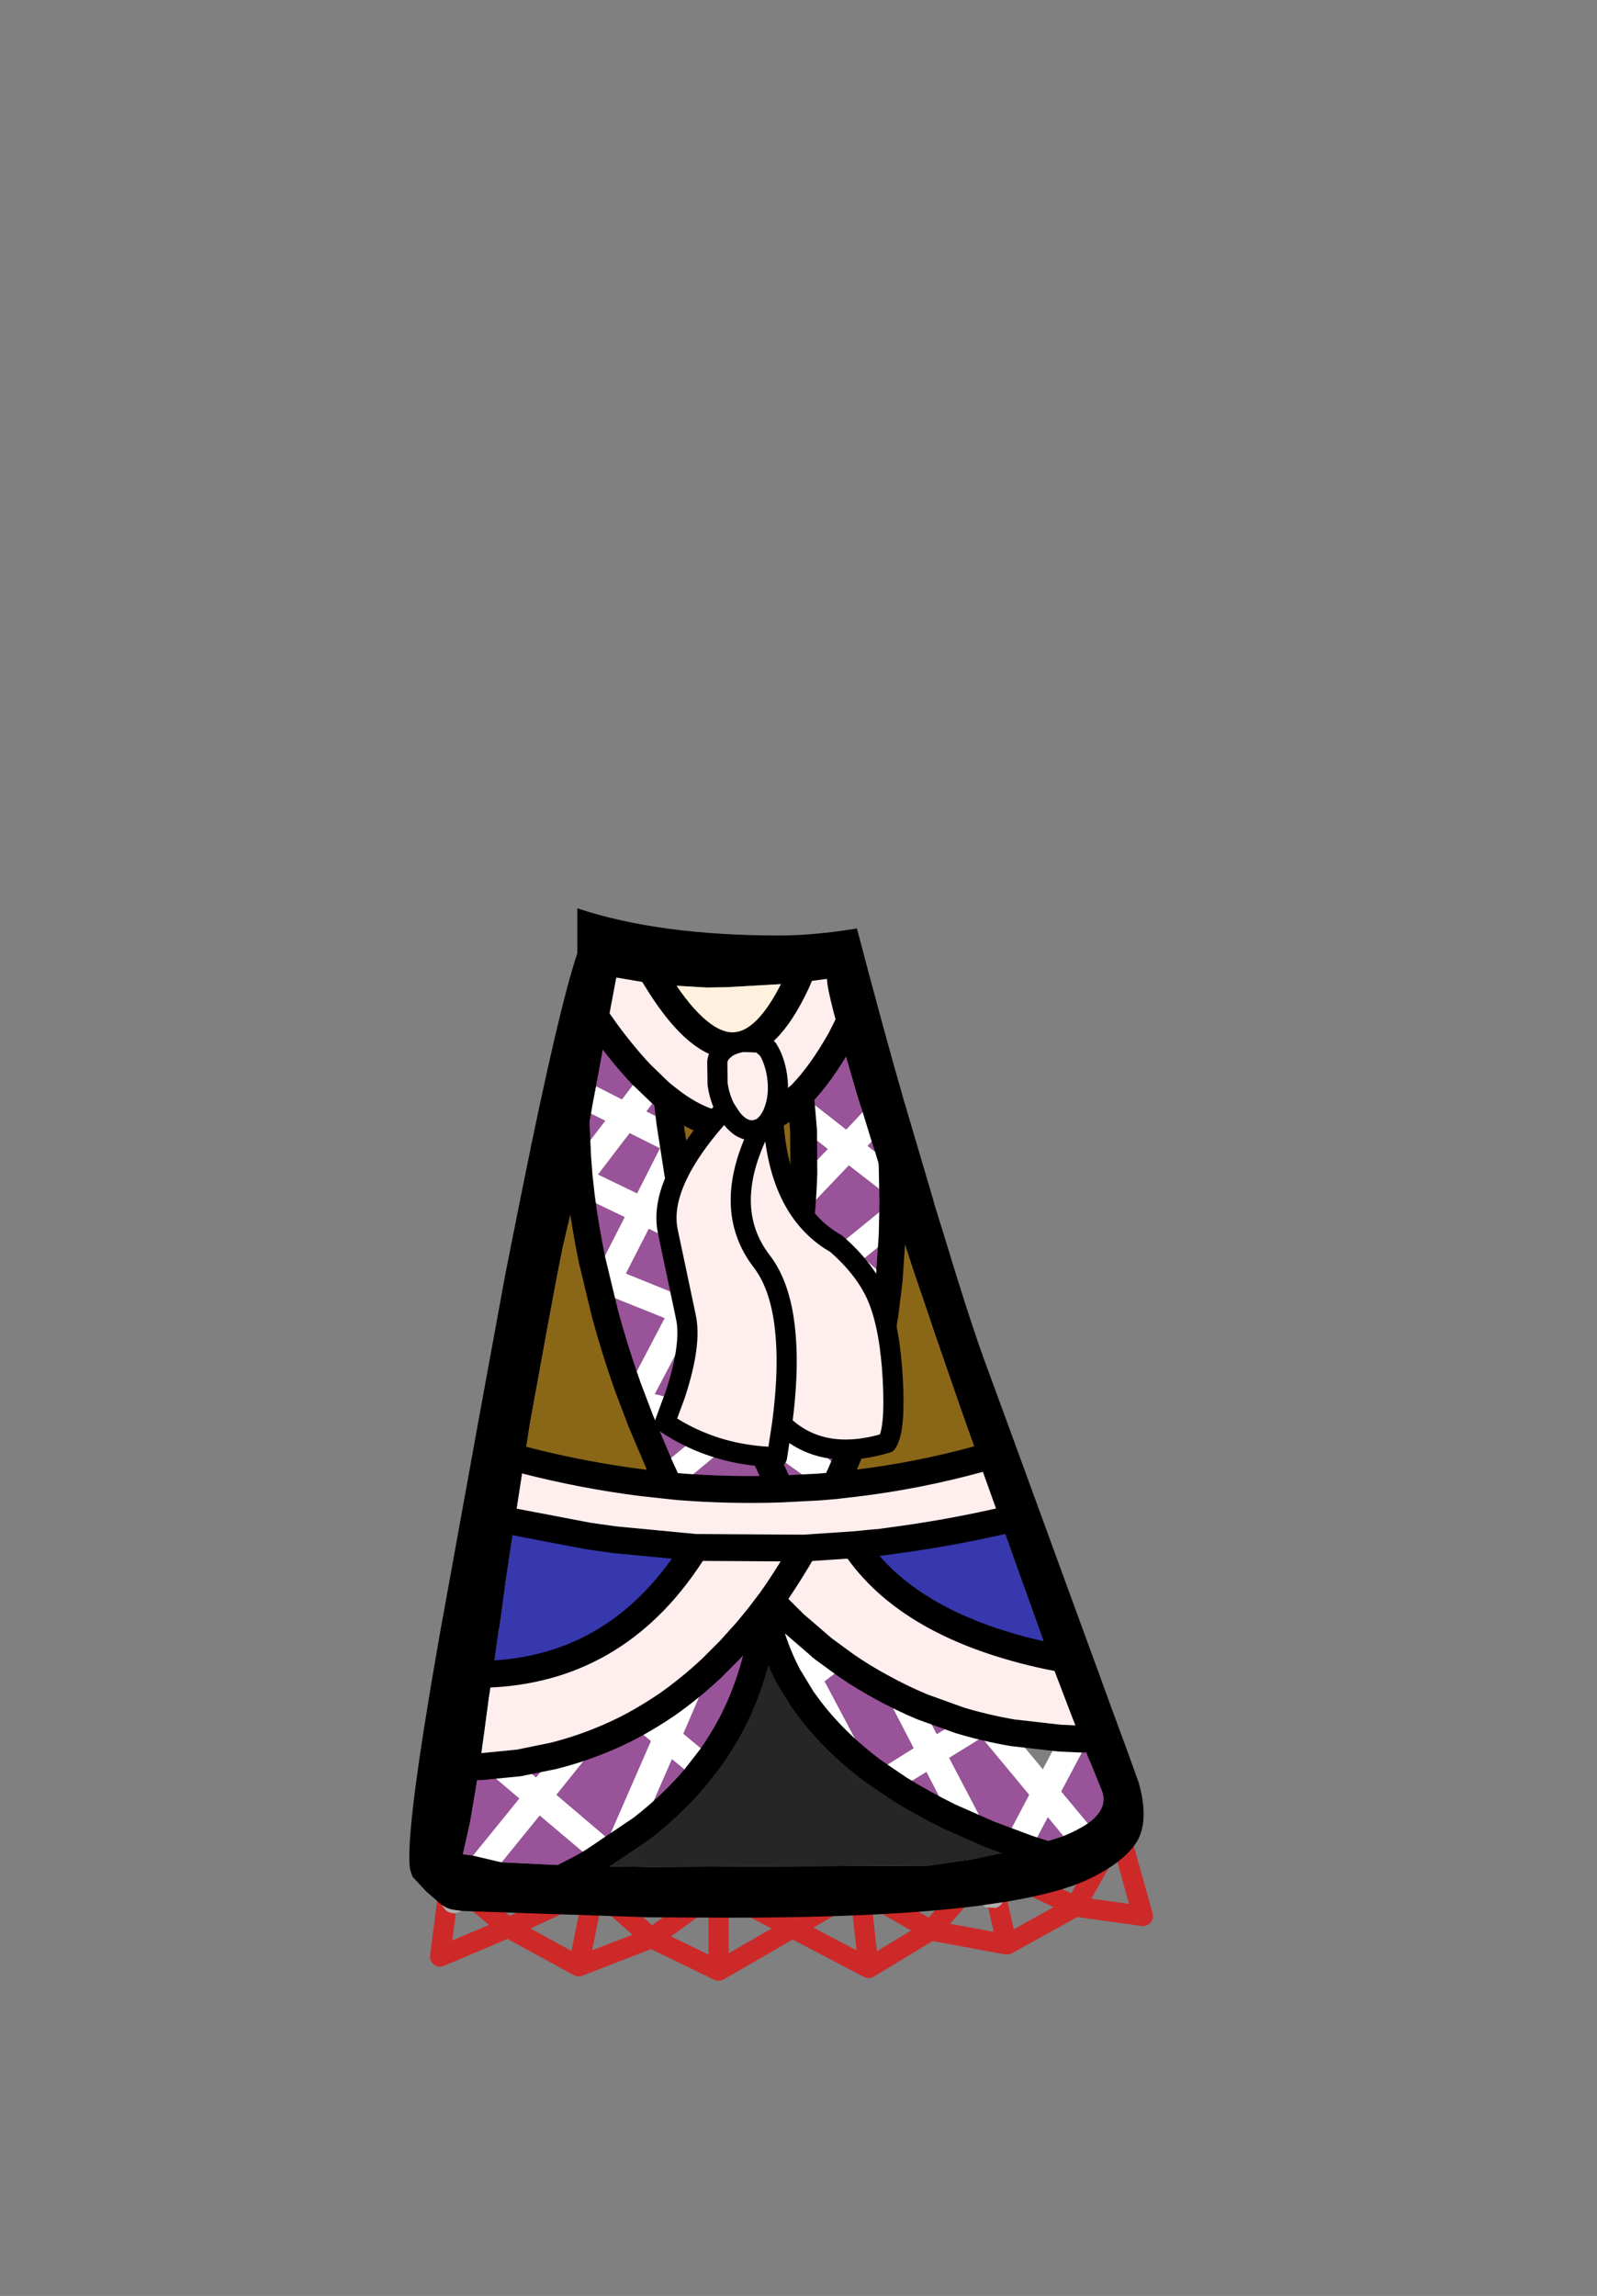 <?xml version="1.0" encoding="UTF-8" standalone="no"?>
<svg xmlns:xlink="http://www.w3.org/1999/xlink" height="342.0px" width="237.9px" xmlns="http://www.w3.org/2000/svg">
  <rect width="100%" height="100%" fill="#808080" stroke="none"/>
  <g transform="matrix(1, 0, 0, 1, 118.05, 273.9)">
    <use height="159.75" transform="matrix(1.0, 0.0, 0.0, 1.0, -57.05, -138.6)" width="110.75" xlink:href="#shape0"/>
  </g>
  <defs>
    <g id="shape0" transform="matrix(1, 0, 0, 1, 57.05, 138.6)">
      <path d="M52.2 11.5 L48.6 -1.4 42.15 10.1 52.2 11.5 M11.35 19.25 L20.6 13.65 10.05 7.5 11.35 19.25 0.0 13.3 -11.0 19.65 -21.0 14.8 -31.85 19.0 -42.35 13.25 -52.5 17.55 -51.0 6.05 -42.35 13.25 -29.5 7.3 -21.0 14.8 -11.0 7.55 0.0 13.3 10.05 7.5 M31.95 15.75 L42.15 10.1 29.25 3.85 31.95 15.75 20.6 13.65 29.25 3.85 M-29.5 7.3 L-31.85 19.0 M-11.0 19.65 L-11.0 7.55" fill="none" stroke="#cd2929" stroke-linecap="round" stroke-linejoin="round" stroke-width="3.0"/>
      <path d="M0.6 -127.5 L5.15 -128.1 5.15 -128.05 Q5.2 -126.75 6.15 -123.1 L7.2 -119.15 Q4.3 -114.0 1.3 -110.9 L1.2 -110.8 -1.85 -108.25 Q-9.65 -103.1 -18.7 -110.35 L-19.65 -111.1 -22.55 -113.9 Q-25.1 -116.6 -27.75 -120.2 L-27.1 -123.8 -26.25 -128.3 -19.75 -127.2 Q-8.1 -108.9 0.6 -127.5 M4.0 -52.4 L6.35 -52.6 9.35 -52.95 Q18.55 -54.05 27.7 -56.55 L30.35 -49.15 30.35 -49.1 31.0 -47.3 Q23.95 -45.7 16.95 -44.7 L13.0 -44.15 12.25 -44.1 9.2 -43.8 Q17.25 -31.65 38.2 -27.2 L38.25 -27.1 38.65 -26.05 41.55 -18.45 42.95 -14.85 39.75 -15.0 32.75 -15.8 Q28.7 -16.5 24.9 -17.65 L19.35 -19.65 Q16.25 -20.95 13.35 -22.55 10.55 -24.05 7.95 -25.85 L4.6 -28.3 0.25 -32.05 -3.2 -35.5 -2.3 -36.8 Q-0.2 -39.9 1.75 -43.3 L9.2 -43.8 1.75 -43.3 Q-0.2 -39.9 -2.3 -36.8 L-3.2 -35.5 -4.15 -34.25 -4.95 -33.2 -6.7 -31.05 -9.4 -28.05 -12.05 -25.4 Q-15.25 -22.4 -18.75 -19.95 L-20.2 -19.0 Q-22.0 -17.85 -23.85 -16.85 -26.2 -15.6 -28.7 -14.6 -32.05 -13.25 -35.6 -12.35 L-40.75 -11.3 -46.3 -10.75 -46.65 -10.75 -46.6 -11.0 -45.95 -15.7 -45.25 -20.95 -44.7 -24.55 Q-25.45 -25.6 -14.45 -43.4 L-26.5 -44.55 -30.4 -45.1 -41.4 -47.2 -40.25 -54.65 -40.15 -55.2 -39.95 -56.4 Q-31.2 -54.15 -22.5 -53.05 L-18.4 -52.6 -17.0 -52.45 Q-9.35 -51.85 -1.8 -52.1 L4.0 -52.4 M1.75 -43.3 L-14.45 -43.4 1.75 -43.3" fill="#ffeeee" fill-rule="evenodd" stroke="none"/>
      <path d="M7.2 -119.15 L6.15 -123.1 Q5.2 -126.75 5.15 -128.05 L5.15 -128.1 0.6 -127.5 1.35 -129.25 0.6 -127.5 -0.95 -127.35 -9.75 -126.85 -12.75 -126.8 -19.75 -127.2 -26.25 -128.3 -27.1 -123.8 -27.75 -120.2 -29.2 -122.25 -27.75 -120.2 -29.25 -112.1 -29.7 -109.8 -29.85 -108.95 -30.0 -108.0 -31.0 -102.9 -31.5 -100.5 -31.5 -100.45 -31.8 -98.9 -32.85 -93.9 -32.85 -93.85 -33.6 -90.8 -34.25 -87.95 -35.05 -83.95 -36.45 -76.45 -38.8 -63.55 -39.0 -62.5 -39.2 -61.3 -39.95 -56.4 -40.15 -55.2 -40.25 -54.65 -41.4 -47.2 -44.2 -47.85 -41.4 -47.2 -41.5 -46.5 -42.8 -37.8 -42.8 -37.75 -43.65 -31.45 -43.7 -31.5 -43.7 -31.45 -43.85 -30.4 -44.35 -26.8 -44.7 -24.55 -45.25 -20.95 -45.95 -15.7 -46.6 -11.0 -46.65 -10.75 -47.2 -7.3 -48.05 -2.35 -49.1 2.3 -47.6 2.5 -43.8 3.4 -43.3 3.5 -31.0 4.1 -29.3 4.1 -24.0 4.15 -21.25 4.2 20.3 4.0 26.75 3.05 34.8 1.35 35.8 1.05 40.35 -0.4 Q42.55 -1.3 44.0 -2.3 47.15 -4.55 46.05 -7.25 L44.3 -11.55 44.15 -11.85 43.5 -13.55 42.95 -14.85 41.55 -18.45 38.65 -26.05 38.25 -27.1 38.2 -27.2 31.0 -47.3 30.35 -49.1 30.35 -49.15 27.7 -56.55 27.6 -56.9 27.35 -57.65 26.05 -61.3 24.85 -64.7 21.2 -75.25 20.35 -77.8 18.25 -83.95 16.6 -89.0 16.4 -89.5 16.0 -90.75 14.95 -94.0 14.7 -94.8 14.4 -95.65 14.0 -97.0 13.0 -100.05 12.7 -101.0 12.3 -102.35 11.8 -103.85 10.45 -108.25 10.1 -109.3 10.05 -109.45 9.7 -110.55 7.2 -119.15 9.05 -122.85 7.2 -119.15 M16.35 -110.85 L16.65 -109.8 19.25 -101.0 21.05 -94.9 21.05 -94.8 22.7 -89.5 22.85 -89.0 24.4 -83.95 Q27.0 -75.6 28.6 -71.25 L32.25 -61.3 41.4 -36.25 45.7 -24.5 47.9 -18.45 49.95 -12.9 51.6 -8.3 Q52.6 -4.7 52.2 -2.15 51.95 -0.55 51.2 0.6 49.2 3.6 44.15 6.0 39.75 8.1 31.35 9.45 L28.35 9.9 Q14.3 11.75 -9.15 11.75 L-21.25 11.7 -49.25 10.75 -50.65 10.55 Q-51.35 10.45 -52.25 9.85 L-54.55 7.85 -56.6 5.65 -56.95 4.6 -57.0 4.3 Q-57.55 -0.6 -54.05 -21.6 L-53.85 -22.85 -52.65 -29.8 -52.55 -30.4 -52.05 -33.15 -46.95 -61.3 -42.8 -83.95 -41.8 -89.0 -40.2 -97.0 Q-34.85 -123.55 -32.05 -131.9 L-32.05 -138.6 Q-19.9 -134.55 -2.0 -134.55 3.25 -134.55 9.6 -135.6 13.8 -119.65 16.35 -110.85 M14.95 -94.0 L14.95 -95.05 14.95 -95.25 14.85 -100.35 14.65 -104.55 14.85 -100.35 14.95 -95.25 14.95 -95.05 14.95 -94.0 M29.85 -57.15 L27.7 -56.55 29.85 -57.15 M33.15 -47.85 L31.0 -47.3 33.15 -47.85 M41.4 -26.6 L38.2 -27.2 41.4 -26.6 M45.25 -14.85 L44.15 -14.85 42.95 -14.85 44.15 -14.85 45.25 -14.85 M40.25 3.1 L35.5 1.6 34.8 1.35 35.5 1.6 40.25 3.1 M-21.15 -129.45 L-19.75 -127.2 -21.15 -129.45 M-31.8 -98.9 L-32.0 -101.55 -32.35 -109.15 -32.35 -111.3 -32.35 -109.15 -32.0 -101.55 -31.8 -98.9 M-42.8 -57.15 L-39.95 -56.4 -42.8 -57.15 M-48.55 -24.5 Q-46.6 -24.45 -44.7 -24.55 -46.6 -24.45 -48.55 -24.5 M-50.65 -10.7 L-46.65 -10.75 -50.65 -10.7 M-39.4 8.15 Q-34.95 6.25 -31.0 4.1 -34.95 6.25 -39.4 8.15" fill="#000000" fill-rule="evenodd" stroke="none"/>
      <path d="M-22.55 -113.9 L-19.65 -111.1 -21.75 -108.35 -18.25 -106.6 -17.1 -99.2 -19.55 -94.4 -15.8 -92.6 -14.65 -87.55 -21.4 -90.85 -24.8 -84.2 -17.15 -81.1 -15.35 -84.55 -14.45 -86.8 -14.1 -85.6 -14.1 -85.55 -12.8 -80.8 -13.45 -79.6 -12.35 -79.15 -10.8 -74.3 -15.3 -76.1 -20.5 -66.25 -9.8 -63.65 -9.0 -64.3 -7.9 -66.3 -5.45 -60.2 -4.15 -64.6 -1.8 -63.15 5.2 -68.25 -0.5 -74.45 -0.6 -74.5 -0.5 -74.45 -1.45 -75.5 -0.05 -82.8 4.6 -86.55 1.0 -89.75 Q1.55 -94.6 1.7 -99.05 L5.25 -102.75 1.65 -105.55 1.2 -110.8 1.3 -110.9 8.0 -105.65 10.45 -108.25 11.8 -103.85 11.2 -103.2 12.3 -102.35 12.7 -101.0 13.0 -100.05 14.0 -97.0 14.4 -95.65 8.4 -100.3 2.3 -93.9 7.7 -89.1 14.7 -94.8 14.95 -94.0 14.85 -89.8 10.7 -86.45 14.4 -83.15 13.8 -78.3 7.6 -83.85 1.15 -78.6 8.5 -70.6 13.1 -73.95 11.85 -68.05 11.2 -67.6 11.6 -67.2 10.3 -62.65 7.95 -65.25 1.2 -60.4 7.35 -54.8 6.35 -52.6 4.0 -52.4 -3.85 -58.05 -4.6 -58.2 -4.8 -58.75 -5.45 -60.2 -4.8 -58.75 -4.6 -58.2 -8.8 -59.25 -17.0 -52.45 -18.4 -52.6 -19.7 -55.4 -13.6 -60.45 -22.4 -62.6 -22.6 -62.25 -24.5 -67.25 -24.45 -67.25 -19.05 -77.55 -26.65 -80.6 -27.9 -78.1 -29.85 -86.2 -28.55 -85.65 -25.0 -92.6 -31.45 -95.7 -31.8 -98.9 -31.5 -100.45 -31.5 -100.5 -31.0 -102.9 -27.9 -106.95 -30.0 -108.0 -29.85 -108.95 -29.7 -109.8 -29.25 -112.1 -25.4 -110.15 -22.55 -113.9 M4.6 -28.3 L7.95 -25.85 4.8 -23.45 11.8 -10.25 Q6.05 -14.6 2.25 -19.75 L1.6 -20.95 1.45 -20.85 -0.65 -24.3 -0.3 -24.55 -2.75 -29.15 Q-3.65 -31.65 -4.15 -34.25 L-3.2 -35.5 0.25 -32.05 2.95 -27.0 4.6 -28.3 M13.35 -22.55 Q16.25 -20.95 19.35 -19.65 L21.5 -15.6 24.9 -17.65 Q28.7 -16.5 32.75 -15.8 L37.3 -10.35 39.75 -15.0 42.95 -14.85 43.5 -13.55 40.05 -7.05 44.0 -2.3 Q42.55 -1.3 40.35 -0.4 L38.05 -3.2 35.8 1.05 34.8 1.35 31.7 0.2 35.25 -6.55 28.2 -15.05 23.35 -12.05 29.3 -0.7 23.4 -3.3 19.95 -9.95 15.9 -7.45 12.3 -9.9 18.05 -13.5 13.35 -22.55 M-19.75 -102.85 L-24.25 -105.1 -28.95 -98.95 -23.15 -96.15 -19.75 -102.85 M-46.3 -10.75 L-40.75 -11.3 -38.2 -9.15 -35.6 -12.35 Q-32.05 -13.25 -28.7 -14.6 L-35.15 -6.55 -27.45 0.0 -21.1 -14.55 -23.85 -16.85 Q-22.0 -17.85 -20.2 -19.0 L-19.45 -18.35 -18.75 -19.95 Q-15.25 -22.4 -12.05 -25.4 L-16.25 -15.65 -12.1 -12.2 -14.55 -9.05 -17.95 -11.85 -22.45 -1.55 -29.65 3.3 -37.65 -3.45 -43.3 3.5 -43.8 3.4 -47.6 2.5 -40.7 -6.0 -46.3 -10.75" fill="#ffffff" fill-rule="evenodd" stroke="none"/>
      <path d="M-27.75 -120.2 Q-25.1 -116.6 -22.55 -113.9 L-25.4 -110.15 -29.25 -112.1 -27.75 -120.2 M-19.65 -111.1 L-18.7 -110.35 -18.25 -106.6 -21.75 -108.35 -19.65 -111.1 M1.3 -110.9 Q4.3 -114.0 7.2 -119.15 L9.7 -110.55 10.05 -109.45 10.1 -109.3 10.45 -108.25 8.0 -105.65 1.3 -110.9 M1.65 -105.55 L5.25 -102.75 1.7 -99.05 1.65 -105.55 M1.0 -89.75 L4.6 -86.55 -0.05 -82.8 1.0 -89.75 M-1.45 -75.5 L-0.5 -74.45 -0.6 -74.5 -0.5 -74.45 5.2 -68.25 -1.8 -63.15 -4.15 -64.6 -4.1 -64.8 -2.95 -69.2 -2.15 -72.45 -1.6 -74.9 -1.55 -75.05 -1.45 -75.5 M-4.6 -58.2 L-3.85 -58.05 4.0 -52.4 -1.8 -52.1 Q-9.35 -51.85 -17.0 -52.45 L-8.8 -59.25 -4.6 -58.2 -1.8 -52.1 -4.6 -58.2 M7.35 -54.8 L1.2 -60.4 7.95 -65.25 10.3 -62.65 Q9.0 -58.6 7.35 -54.8 M13.1 -73.95 L8.5 -70.6 1.15 -78.6 7.6 -83.85 13.8 -78.3 13.1 -73.95 M14.4 -83.15 L10.7 -86.45 14.85 -89.8 14.4 -83.15 M14.7 -94.8 L7.7 -89.1 2.3 -93.9 8.4 -100.3 14.4 -95.65 14.7 -94.8 M12.3 -102.35 L11.2 -103.2 11.8 -103.85 12.3 -102.35 M0.25 -32.05 L4.6 -28.3 2.95 -27.0 0.25 -32.05 M7.95 -25.85 Q10.55 -24.05 13.35 -22.55 L18.05 -13.5 12.3 -9.9 11.8 -10.25 4.8 -23.45 7.95 -25.85 M19.35 -19.65 L24.9 -17.65 21.5 -15.6 19.35 -19.65 M15.9 -7.45 L19.95 -9.95 23.4 -3.3 Q19.35 -5.3 15.9 -7.45 M29.3 -0.7 L23.35 -12.05 28.2 -15.05 35.25 -6.55 31.7 0.2 29.3 -0.7 M35.8 1.05 L38.05 -3.2 40.35 -0.4 35.8 1.05 M44.0 -2.3 L40.05 -7.05 43.5 -13.55 44.15 -11.85 44.3 -11.55 46.05 -7.25 Q47.15 -4.55 44.0 -2.3 M1.45 -20.85 L1.6 -20.95 2.25 -19.75 1.45 -20.85 M-31.0 -102.9 L-30.0 -108.0 -27.9 -106.95 -31.0 -102.9 M-17.1 -99.2 L-15.8 -92.6 -19.55 -94.4 -17.1 -99.2 M-14.65 -87.55 L-14.45 -86.8 -15.35 -84.55 -17.15 -81.1 -24.8 -84.2 -21.4 -90.85 -14.65 -87.55 M-10.8 -74.3 L-10.7 -74.0 -9.6 -70.8 -9.15 -69.6 -9.1 -69.6 -9.15 -69.55 -9.1 -69.4 -8.4 -67.6 -8.35 -67.4 -7.9 -66.3 -9.0 -64.3 -9.8 -63.65 -20.5 -66.25 -15.3 -76.1 -10.8 -74.3 M-19.75 -102.85 L-23.15 -96.15 -28.95 -98.95 -24.25 -105.1 -19.75 -102.85 M-19.7 -55.4 L-22.6 -62.25 -22.4 -62.6 -13.6 -60.45 -19.7 -55.4 M-24.5 -67.25 Q-26.45 -72.75 -27.9 -78.1 L-26.65 -80.6 -19.05 -77.55 -24.45 -67.25 -24.5 -67.25 M-29.85 -86.2 Q-30.85 -91.0 -31.45 -95.7 L-25.0 -92.6 -28.55 -85.65 -29.85 -86.2 M-9.15 -69.6 L-9.15 -69.55 -9.15 -69.6 M-46.65 -10.75 L-46.3 -10.75 -40.7 -6.0 -47.6 2.5 -49.1 2.3 -48.05 -2.35 -47.2 -7.3 -46.65 -10.75 M-40.75 -11.3 L-35.6 -12.35 -38.2 -9.15 -40.75 -11.3 M-28.7 -14.6 Q-26.2 -15.6 -23.85 -16.85 L-21.1 -14.55 -27.45 0.0 -35.15 -6.55 -28.7 -14.6 M-20.2 -19.0 L-18.75 -19.95 -19.45 -18.35 -20.2 -19.0 M-12.05 -25.4 L-9.4 -28.05 -6.7 -31.05 -4.95 -33.2 -4.15 -34.25 -4.4 -32.2 -4.75 -29.8 Q-6.05 -22.95 -9.15 -17.0 -10.5 -14.5 -12.1 -12.2 L-16.25 -15.65 -12.05 -25.4 M-43.3 3.5 L-37.65 -3.45 -29.65 3.3 -31.0 4.1 -43.3 3.5 M-22.45 -1.55 L-17.95 -11.85 -14.55 -9.05 Q-17.95 -5.05 -22.45 -1.55 M-2.75 -29.15 L-0.3 -24.55 -0.65 -24.3 Q-1.9 -26.7 -2.75 -29.15" fill="#995399" fill-rule="evenodd" stroke="none"/>
      <path d="M-18.7 -110.35 Q-9.65 -103.1 -1.85 -108.25 L1.2 -110.8 1.65 -105.55 1.7 -99.05 Q1.55 -94.6 1.0 -89.75 L-0.05 -82.8 -1.45 -75.5 -1.55 -75.05 -1.6 -74.9 -2.15 -72.45 -2.95 -69.2 -4.1 -64.8 -4.15 -64.6 -5.45 -60.2 -7.9 -66.3 -8.35 -67.4 -8.4 -67.6 -9.1 -69.4 -9.15 -69.55 -9.1 -69.6 -9.15 -69.6 -9.6 -70.8 -10.7 -74.0 -10.8 -74.3 -12.35 -79.15 -12.8 -80.8 -14.1 -85.55 -14.1 -85.6 -14.45 -86.8 -14.65 -87.55 -15.8 -92.6 -17.1 -99.2 -18.25 -106.6 -18.7 -110.35 M6.35 -52.6 L7.35 -54.8 Q9.0 -58.6 10.3 -62.65 L11.6 -67.2 11.85 -68.05 13.1 -73.95 13.8 -78.3 14.4 -83.15 14.85 -89.8 14.95 -94.0 16.0 -90.75 16.4 -89.5 16.6 -89.0 18.25 -83.95 20.35 -77.8 21.2 -75.25 24.85 -64.7 26.05 -61.3 27.35 -57.65 27.6 -56.9 27.7 -56.55 Q18.55 -54.05 9.35 -52.95 L6.35 -52.6 M-31.8 -98.9 L-31.45 -95.7 Q-30.85 -91.0 -29.85 -86.2 L-27.9 -78.1 Q-26.45 -72.75 -24.5 -67.25 L-22.6 -62.25 -19.7 -55.4 -18.4 -52.6 -22.5 -53.05 Q-31.2 -54.15 -39.95 -56.4 L-39.2 -61.3 -39.0 -62.5 -38.8 -63.55 -36.45 -76.45 -35.05 -83.95 -34.25 -87.95 -33.6 -90.8 -32.85 -93.85 -32.85 -93.9 -31.8 -98.9" fill="#8a6717" fill-rule="evenodd" stroke="none"/>
      <path d="M16.65 -109.8 L16.35 -110.85 16.65 -109.85 16.65 -109.8 M-52.25 9.85 Q-51.35 10.45 -50.65 10.55 L-49.25 10.75 -50.15 11.1 Q-51.0 11.15 -51.65 10.65 L-52.25 9.85 M28.35 9.9 L31.35 9.45 Q30.95 10.1 30.25 10.3 L28.75 10.2 28.35 9.9" fill="#aeaeae" fill-rule="evenodd" stroke="none"/>
      <path d="M31.0 -47.3 L38.2 -27.2 Q17.25 -31.65 9.2 -43.8 L12.25 -44.1 13.0 -44.15 16.95 -44.7 Q23.95 -45.7 31.0 -47.3 M-41.4 -47.2 L-30.4 -45.1 -26.5 -44.55 -14.45 -43.4 Q-25.45 -25.6 -44.7 -24.55 L-44.35 -26.8 -43.85 -30.4 -43.7 -31.45 -43.65 -31.45 -42.8 -37.75 -42.8 -37.8 -41.5 -46.5 -41.4 -47.2" fill="#3737ae" fill-rule="evenodd" stroke="none"/>
      <path d="M12.3 -9.9 L15.9 -7.45 Q19.35 -5.3 23.4 -3.3 L29.3 -0.7 31.7 0.2 34.8 1.35 26.75 3.05 20.3 4.0 -21.25 4.2 -24.0 4.15 -29.3 4.1 -31.0 4.1 -29.65 3.3 -22.45 -1.55 Q-17.95 -5.05 -14.55 -9.05 L-12.1 -12.2 Q-10.5 -14.5 -9.15 -17.0 -6.05 -22.95 -4.75 -29.8 L-4.4 -32.2 -4.15 -34.25 Q-3.65 -31.65 -2.75 -29.15 -1.9 -26.7 -0.65 -24.3 L1.45 -20.85 2.25 -19.75 Q6.05 -14.6 11.8 -10.25 L12.3 -9.9" fill="#262626" fill-rule="evenodd" stroke="none"/>
      <path d="M0.6 -127.5 Q-8.1 -108.9 -19.75 -127.2 L-12.75 -126.8 -9.75 -126.85 -0.95 -127.35 0.6 -127.5" fill="#fff1dd" fill-rule="evenodd" stroke="none"/>
      <path d="M0.6 -127.5 Q-8.1 -108.9 -19.75 -127.2 L-21.15 -129.45 M0.6 -127.5 L1.35 -129.25" fill="none" stroke="#000000" stroke-linecap="round" stroke-linejoin="round" stroke-width="4.0"/>
      <path d="M-27.75 -120.2 Q-25.1 -116.6 -22.55 -113.9 L-19.65 -111.1 -18.7 -110.35 Q-9.65 -103.1 -1.85 -108.25 L1.2 -110.8 1.3 -110.9 Q4.3 -114.0 7.2 -119.15 L9.05 -122.85 M1.7 -99.05 Q1.55 -94.6 1.0 -89.75 M-0.05 -82.8 L-1.45 -75.5 -1.55 -75.05 -1.6 -74.9 -2.15 -72.45 -2.95 -69.2 -4.1 -64.8 -4.15 -64.6 -5.45 -60.2 -4.8 -58.75 -4.6 -58.2 -1.8 -52.1 4.0 -52.4 6.35 -52.6 7.35 -54.8 M10.3 -62.65 L11.6 -67.2 M11.85 -68.05 L13.1 -73.95 M13.8 -78.3 L14.4 -83.15 14.85 -89.8 14.95 -94.0 M1.7 -99.05 L1.65 -105.55 1.2 -110.8 M14.65 -104.55 L14.85 -100.35 14.95 -95.25 14.95 -95.05 14.95 -94.0 M27.7 -56.55 L29.85 -57.15 M11.85 -68.05 L11.6 -67.2 M6.35 -52.6 L9.35 -52.95 Q18.55 -54.05 27.7 -56.55 M31.0 -47.3 L33.15 -47.85 M10.3 -62.65 Q9.0 -58.6 7.35 -54.8 M13.8 -78.3 L13.1 -73.95 M31.0 -47.3 Q23.95 -45.7 16.95 -44.7 L13.0 -44.15 12.25 -44.1 9.2 -43.8 Q17.25 -31.65 38.2 -27.2 L41.4 -26.6 M0.25 -32.05 L4.6 -28.3 7.95 -25.85 Q10.55 -24.05 13.35 -22.55 16.25 -20.95 19.35 -19.65 L24.9 -17.65 Q28.7 -16.5 32.75 -15.8 L39.75 -15.0 42.95 -14.85 44.15 -14.85 45.25 -14.85 M9.2 -43.8 L1.75 -43.3 Q-0.2 -39.9 -2.3 -36.8 L-3.2 -35.5 0.25 -32.05 M12.3 -9.9 L15.9 -7.45 Q19.35 -5.3 23.4 -3.3 L29.3 -0.7 31.7 0.2 34.8 1.35 35.5 1.6 40.25 3.1 M1.45 -20.85 L2.25 -19.75 Q6.05 -14.6 11.8 -10.25 M12.3 -9.9 L11.8 -10.25 M-27.75 -120.2 L-29.2 -122.25 M-32.35 -111.3 L-32.35 -109.15 -32.0 -101.55 -31.8 -98.9 M-18.25 -106.6 L-18.7 -110.35 M-18.25 -106.6 L-17.1 -99.2 -15.8 -92.6 -14.65 -87.55 -14.45 -86.8 -14.1 -85.6 -14.1 -85.55 -12.8 -80.8 -12.35 -79.15 -10.8 -74.3 -10.7 -74.0 -9.6 -70.8 -9.15 -69.6 M-9.15 -69.55 L-9.1 -69.4 -8.4 -67.6 -8.35 -67.4 -7.9 -66.3 -5.45 -60.2 M-31.45 -95.7 L-31.8 -98.9 M-39.95 -56.4 Q-31.2 -54.15 -22.5 -53.05 L-18.4 -52.6 -19.7 -55.4 -22.6 -62.25 -24.5 -67.25 Q-26.45 -72.75 -27.9 -78.1 L-29.85 -86.2 Q-30.85 -91.0 -31.45 -95.7 M-39.95 -56.4 L-42.8 -57.15 M-9.15 -69.55 L-9.15 -69.6 M-18.4 -52.6 L-17.0 -52.45 M-1.8 -52.1 Q-9.35 -51.85 -17.0 -52.45 M-44.2 -47.85 L-41.4 -47.2 -30.4 -45.1 -26.5 -44.55 -14.45 -43.4 1.75 -43.3 M-44.7 -24.55 Q-25.45 -25.6 -14.45 -43.4 M-46.65 -10.75 L-46.3 -10.75 -40.75 -11.3 -35.6 -12.35 Q-32.05 -13.25 -28.7 -14.6 -26.2 -15.6 -23.85 -16.85 -22.0 -17.85 -20.2 -19.0 L-18.75 -19.95 Q-15.25 -22.4 -12.05 -25.4 L-9.4 -28.05 -6.7 -31.05 -4.95 -33.2 -4.15 -34.25 -3.2 -35.5 M-44.7 -24.55 Q-46.6 -24.45 -48.55 -24.5 M-46.65 -10.75 L-50.65 -10.7 M-29.65 3.3 L-22.45 -1.55 M-14.55 -9.05 L-12.1 -12.2 M-2.75 -29.15 Q-3.65 -31.65 -4.15 -34.25 L-4.4 -32.2 -4.75 -29.8 Q-6.05 -22.95 -9.15 -17.0 -10.5 -14.5 -12.1 -12.2 M-2.75 -29.15 Q-1.9 -26.7 -0.65 -24.3 L1.45 -20.85 M-14.55 -9.05 Q-17.95 -5.05 -22.45 -1.55 M-29.65 3.3 L-31.0 4.1 Q-34.95 6.25 -39.4 8.15 M-0.05 -82.8 L1.0 -89.75" fill="none" stroke="#000000" stroke-linecap="round" stroke-linejoin="round" stroke-width="4.0"/>
      <path d="M14.05 -58.95 L14.0 -58.95 Q4.35 -56.05 -1.55 -61.75 L-2.3 -56.85 Q-6.9 -56.95 -10.9 -58.15 -15.25 -59.45 -19.0 -62.0 L-17.5 -66.05 Q-14.95 -73.75 -15.9 -77.85 L-18.55 -90.4 Q-19.25 -93.65 -17.7 -97.55 -15.7 -102.6 -10.0 -108.75 -10.85 -110.35 -11.15 -112.4 L-11.2 -115.75 Q-11.05 -116.85 -10.1 -117.6 -9.2 -118.4 -7.4 -118.7 L-4.8 -118.6 -3.65 -117.6 Q-2.65 -115.95 -2.3 -113.7 -1.85 -110.6 -2.85 -108.2 L-2.9 -108.05 Q-2.35 -93.95 6.15 -88.85 L6.5 -88.65 Q11.05 -84.7 12.8 -80.3 14.55 -75.9 14.95 -68.35 15.35 -60.8 14.05 -58.95 M-4.8 -105.8 Q-10.7 -94.0 -4.6 -86.05 -1.55 -82.1 -1.0 -74.75 -0.55 -69.25 -1.55 -61.75 -0.55 -69.25 -1.0 -74.75 -1.55 -82.1 -4.6 -86.05 -10.7 -94.0 -4.8 -105.8 L-5.6 -105.55 Q-7.45 -105.3 -9.05 -107.3 L-10.0 -108.75 -9.05 -107.3 Q-7.45 -105.3 -5.6 -105.55 L-4.8 -105.8 Q-3.65 -106.4 -2.9 -108.05 -3.65 -106.4 -4.8 -105.8" fill="#ffeeee" fill-rule="evenodd" stroke="none"/>
      <path d="M14.0 -58.95 Q4.35 -56.05 -1.55 -61.75 L-2.3 -56.85 Q-6.9 -56.95 -10.9 -58.15 -15.25 -59.45 -19.0 -62.0 L-17.5 -66.05 Q-14.95 -73.75 -15.9 -77.85 L-18.55 -90.4 Q-19.25 -93.65 -17.7 -97.55 -15.7 -102.6 -10.0 -108.75 -10.85 -110.35 -11.15 -112.4 L-11.2 -115.75 Q-11.05 -116.85 -10.1 -117.6 -9.2 -118.4 -7.4 -118.7 L-4.8 -118.6 -3.65 -117.6 Q-2.65 -115.95 -2.3 -113.7 -1.85 -110.6 -2.85 -108.2 L-2.9 -108.05 Q-2.35 -93.95 6.15 -88.85 L6.5 -88.65 Q11.05 -84.7 12.8 -80.3 14.55 -75.9 14.95 -68.35 15.35 -60.8 14.05 -58.95 M-10.0 -108.75 L-9.05 -107.3 Q-7.45 -105.3 -5.6 -105.55 L-4.8 -105.8 Q-3.65 -106.4 -2.9 -108.05 M-1.55 -61.75 Q-0.55 -69.25 -1.0 -74.75 -1.55 -82.1 -4.6 -86.05 -10.7 -94.0 -4.8 -105.8" fill="none" stroke="#000000" stroke-linecap="round" stroke-linejoin="round" stroke-width="3.0"/>
    </g>
  </defs>
</svg>
